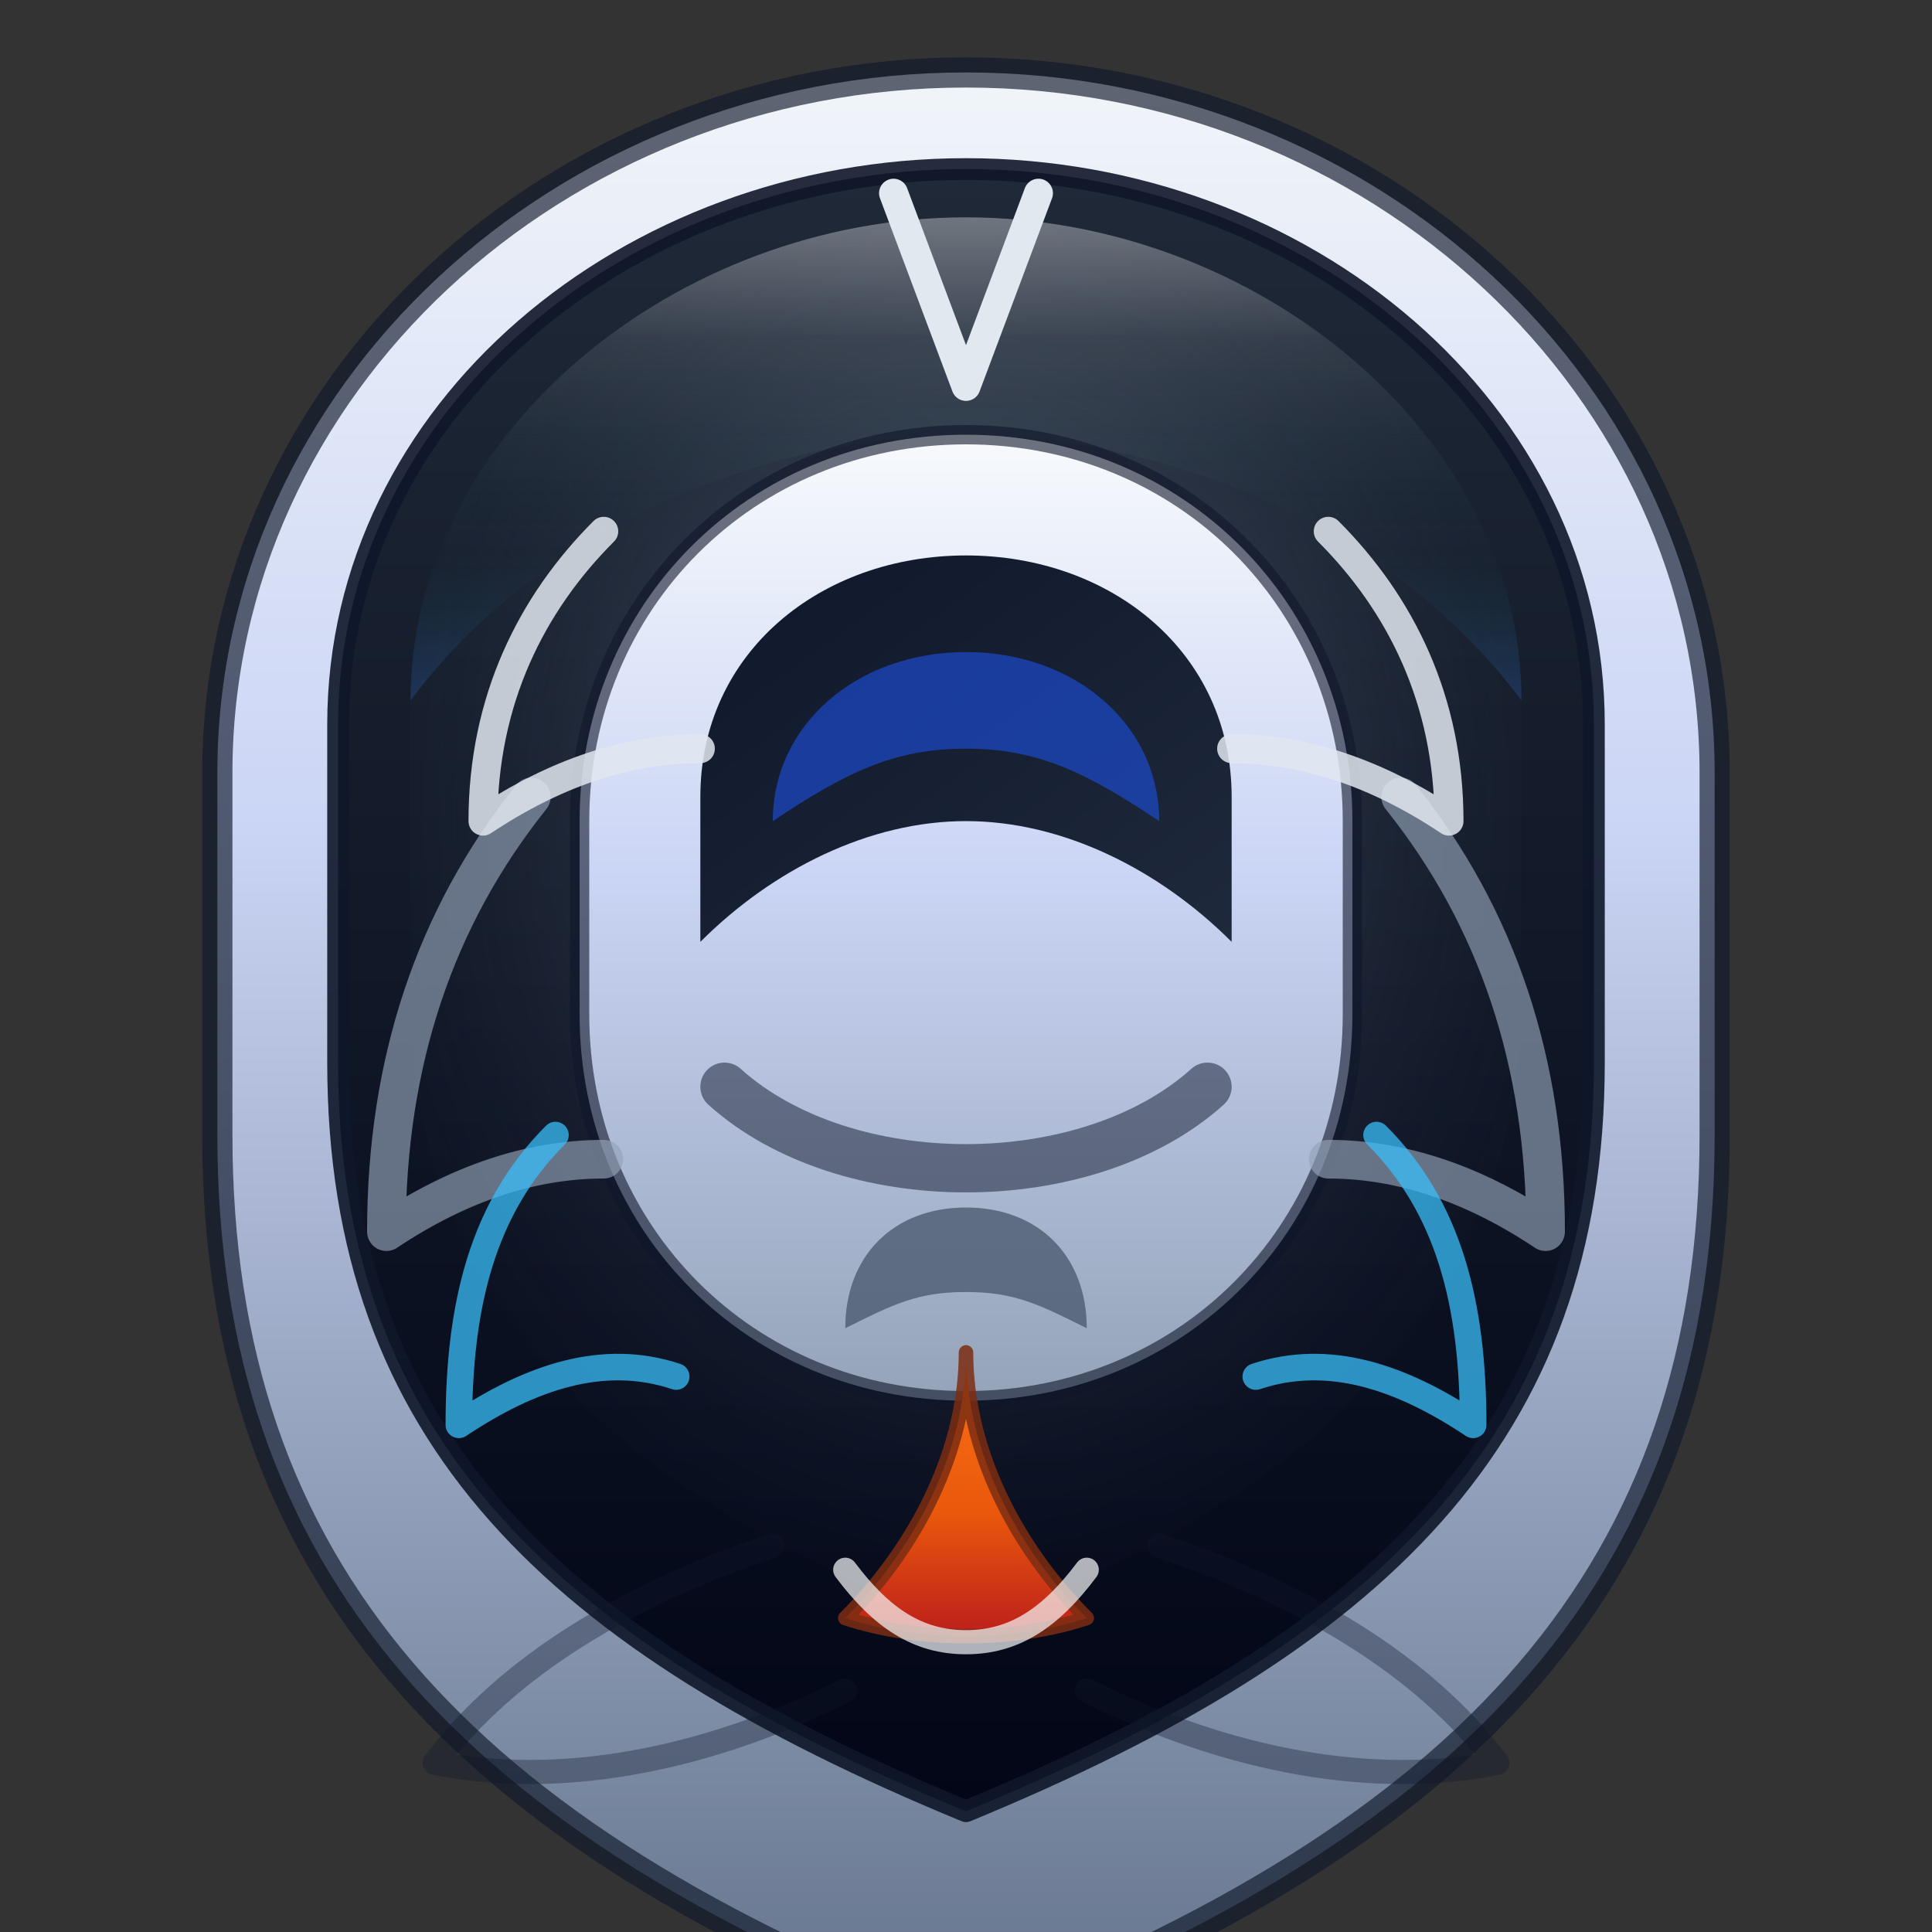 <?xml version="1.0" encoding="UTF-8"?>
<svg xmlns="http://www.w3.org/2000/svg" width="160" height="160" viewBox="0 0 160 160" role="img" aria-labelledby="title desc">
  <rect x="0" y="0" width="160" height="160" fill="#333333" stroke="none"/>
  <title id="title">Saunoja roster crest</title>
  <desc id="desc">A polished dark shield crest featuring a vigilant Saunoja warrior framed by steam plumes.</desc>
  <defs>
    <linearGradient id="outer-frame" x1="0" y1="0" x2="0" y2="1">
      <stop offset="0%" stop-color="#f1f5f9" />
      <stop offset="38%" stop-color="#cbd5f5" />
      <stop offset="100%" stop-color="#64748b" />
    </linearGradient>
    <linearGradient id="shield-body" x1="0" y1="0" x2="0" y2="1">
      <stop offset="0%" stop-color="#1f2937" />
      <stop offset="48%" stop-color="#111827" />
      <stop offset="100%" stop-color="#020617" />
    </linearGradient>
    <linearGradient id="shield-sheen" x1="0" y1="0" x2="0" y2="1">
      <stop offset="0%" stop-color="rgba(255, 255, 255, 0.58)" />
      <stop offset="25%" stop-color="rgba(255, 255, 255, 0.16)" />
      <stop offset="70%" stop-color="rgba(15, 118, 110, 0.0)" />
      <stop offset="100%" stop-color="rgba(59, 130, 246, 0.35)" />
    </linearGradient>
    <linearGradient id="helm-grad" x1="0" y1="0" x2="0" y2="1">
      <stop offset="0%" stop-color="#f8fafc" />
      <stop offset="45%" stop-color="#cbd5f5" />
      <stop offset="100%" stop-color="#94a3b8" />
    </linearGradient>
    <linearGradient id="visor-grad" x1="0" y1="0" x2="1" y2="1">
      <stop offset="0%" stop-color="#0f172a" />
      <stop offset="100%" stop-color="#1e293b" />
    </linearGradient>
    <linearGradient id="sigil-flame" x1="0" y1="0" x2="0" y2="1">
      <stop offset="0%" stop-color="#f97316" />
      <stop offset="55%" stop-color="#ea580c" />
      <stop offset="100%" stop-color="#b91c1c" />
    </linearGradient>
    <radialGradient id="inner-glow" cx="50%" cy="42%" r="62%">
      <stop offset="0%" stop-color="rgba(148, 163, 184, 0.65)" />
      <stop offset="100%" stop-color="rgba(15, 23, 42, 0)" />
    </radialGradient>
  </defs>
  <g fill="none" stroke-linecap="round" stroke-linejoin="round">
    <path d="M80 6c34 0 62 26 62 58v30c0 36-20 58-62 74-42-16-62-38-62-74V64C18 32 46 6 80 6z" fill="url(#outer-frame)" stroke="rgba(15, 23, 42, 0.65)" stroke-width="2.5" />
    <path d="M80 14c-28 0-52 20-52 46v28c0 31 18 48 52 62 34-14 52-31 52-62V60C132 34 108 14 80 14z" fill="url(#shield-body)" stroke="rgba(15, 23, 42, 0.9)" stroke-width="1.8" />
    <path d="M80 18c-24 0-46 18-46 40v24c0 26 16 41 46 53 30-12 46-27 46-53V58C126 36 104 18 80 18z" fill="url(#inner-glow)" opacity="0.8" />
    <path d="M80 18c-24 0-46 18-46 40 12-16 32-22 46-22s34 6 46 22c0-22-22-40-46-40z" fill="url(#shield-sheen)" opacity="0.6" />
    <path d="M80 36c-18 0-32 14-32 32v16c0 18 14 32 32 32s32-14 32-32V68c0-18-14-32-32-32z" fill="url(#helm-grad)" stroke="rgba(15, 23, 42, 0.6)" stroke-width="1.6" />
    <path d="M60 90c10 9 30 9 40 0" stroke="rgba(15, 23, 42, 0.5)" stroke-width="4" />
    <path d="M80 46c-12 0-22 8-22 20v12c6-6 14-10 22-10s16 4 22 10V66c0-12-10-20-22-20z" fill="url(#visor-grad)" />
    <path d="M80 54c-9 0-16 6-16 14 6-4 10-6 16-6s10 2 16 6c0-8-7-14-16-14z" fill="#1d4ed8" opacity="0.65" />
    <path d="M80 100c-6 0-10 4-10 10 4-2 6-3 10-3s6 1 10 3c0-6-4-10-10-10z" fill="#475569" opacity="0.75" />
    <path d="M80 112c0 8-4 16-10 22 6 2 14 2 20 0-6-6-10-14-10-22z" fill="url(#sigil-flame)" stroke="rgba(124, 45, 18, 0.85)" stroke-width="1.2" />
    <path d="M70 130c3 4 6 6 10 6s7-2 10-6" stroke="rgba(249, 250, 251, 0.7)" stroke-width="2" />
    <g stroke="rgba(148, 163, 184, 0.65)" stroke-width="3.2">
      <path d="M44 66c-8 10-12 22-12 36 6-4 12-6 18-6" />
      <path d="M116 66c8 10 12 22 12 36-6-4-12-6-18-6" />
    </g>
    <g stroke="#e2e8f0" stroke-width="2.4" opacity="0.85">
      <path d="M50 44c-6 6-10 14-10 24 6-4 12-6 18-6" />
      <path d="M110 44c6 6 10 14 10 24-6-4-12-6-18-6" />
    </g>
    <g stroke="#38bdf8" stroke-width="2.2" opacity="0.75">
      <path d="M46 94c-6 6-8 14-8 24 6-4 12-6 18-4" />
      <path d="M114 94c6 6 8 14 8 24-6-4-12-6-18-4" />
    </g>
    <path d="M80 32l6-16M80 32l-6-16" stroke="#e2e8f0" stroke-width="2.4" />
    <path d="M64 128c-12 4-22 10-28 18 10 2 22 0 34-6" stroke="rgba(15, 23, 42, 0.35)" stroke-width="2" />
    <path d="M96 128c12 4 22 10 28 18-10 2-22 0-34-6" stroke="rgba(15, 23, 42, 0.35)" stroke-width="2" />
  </g>
</svg>
